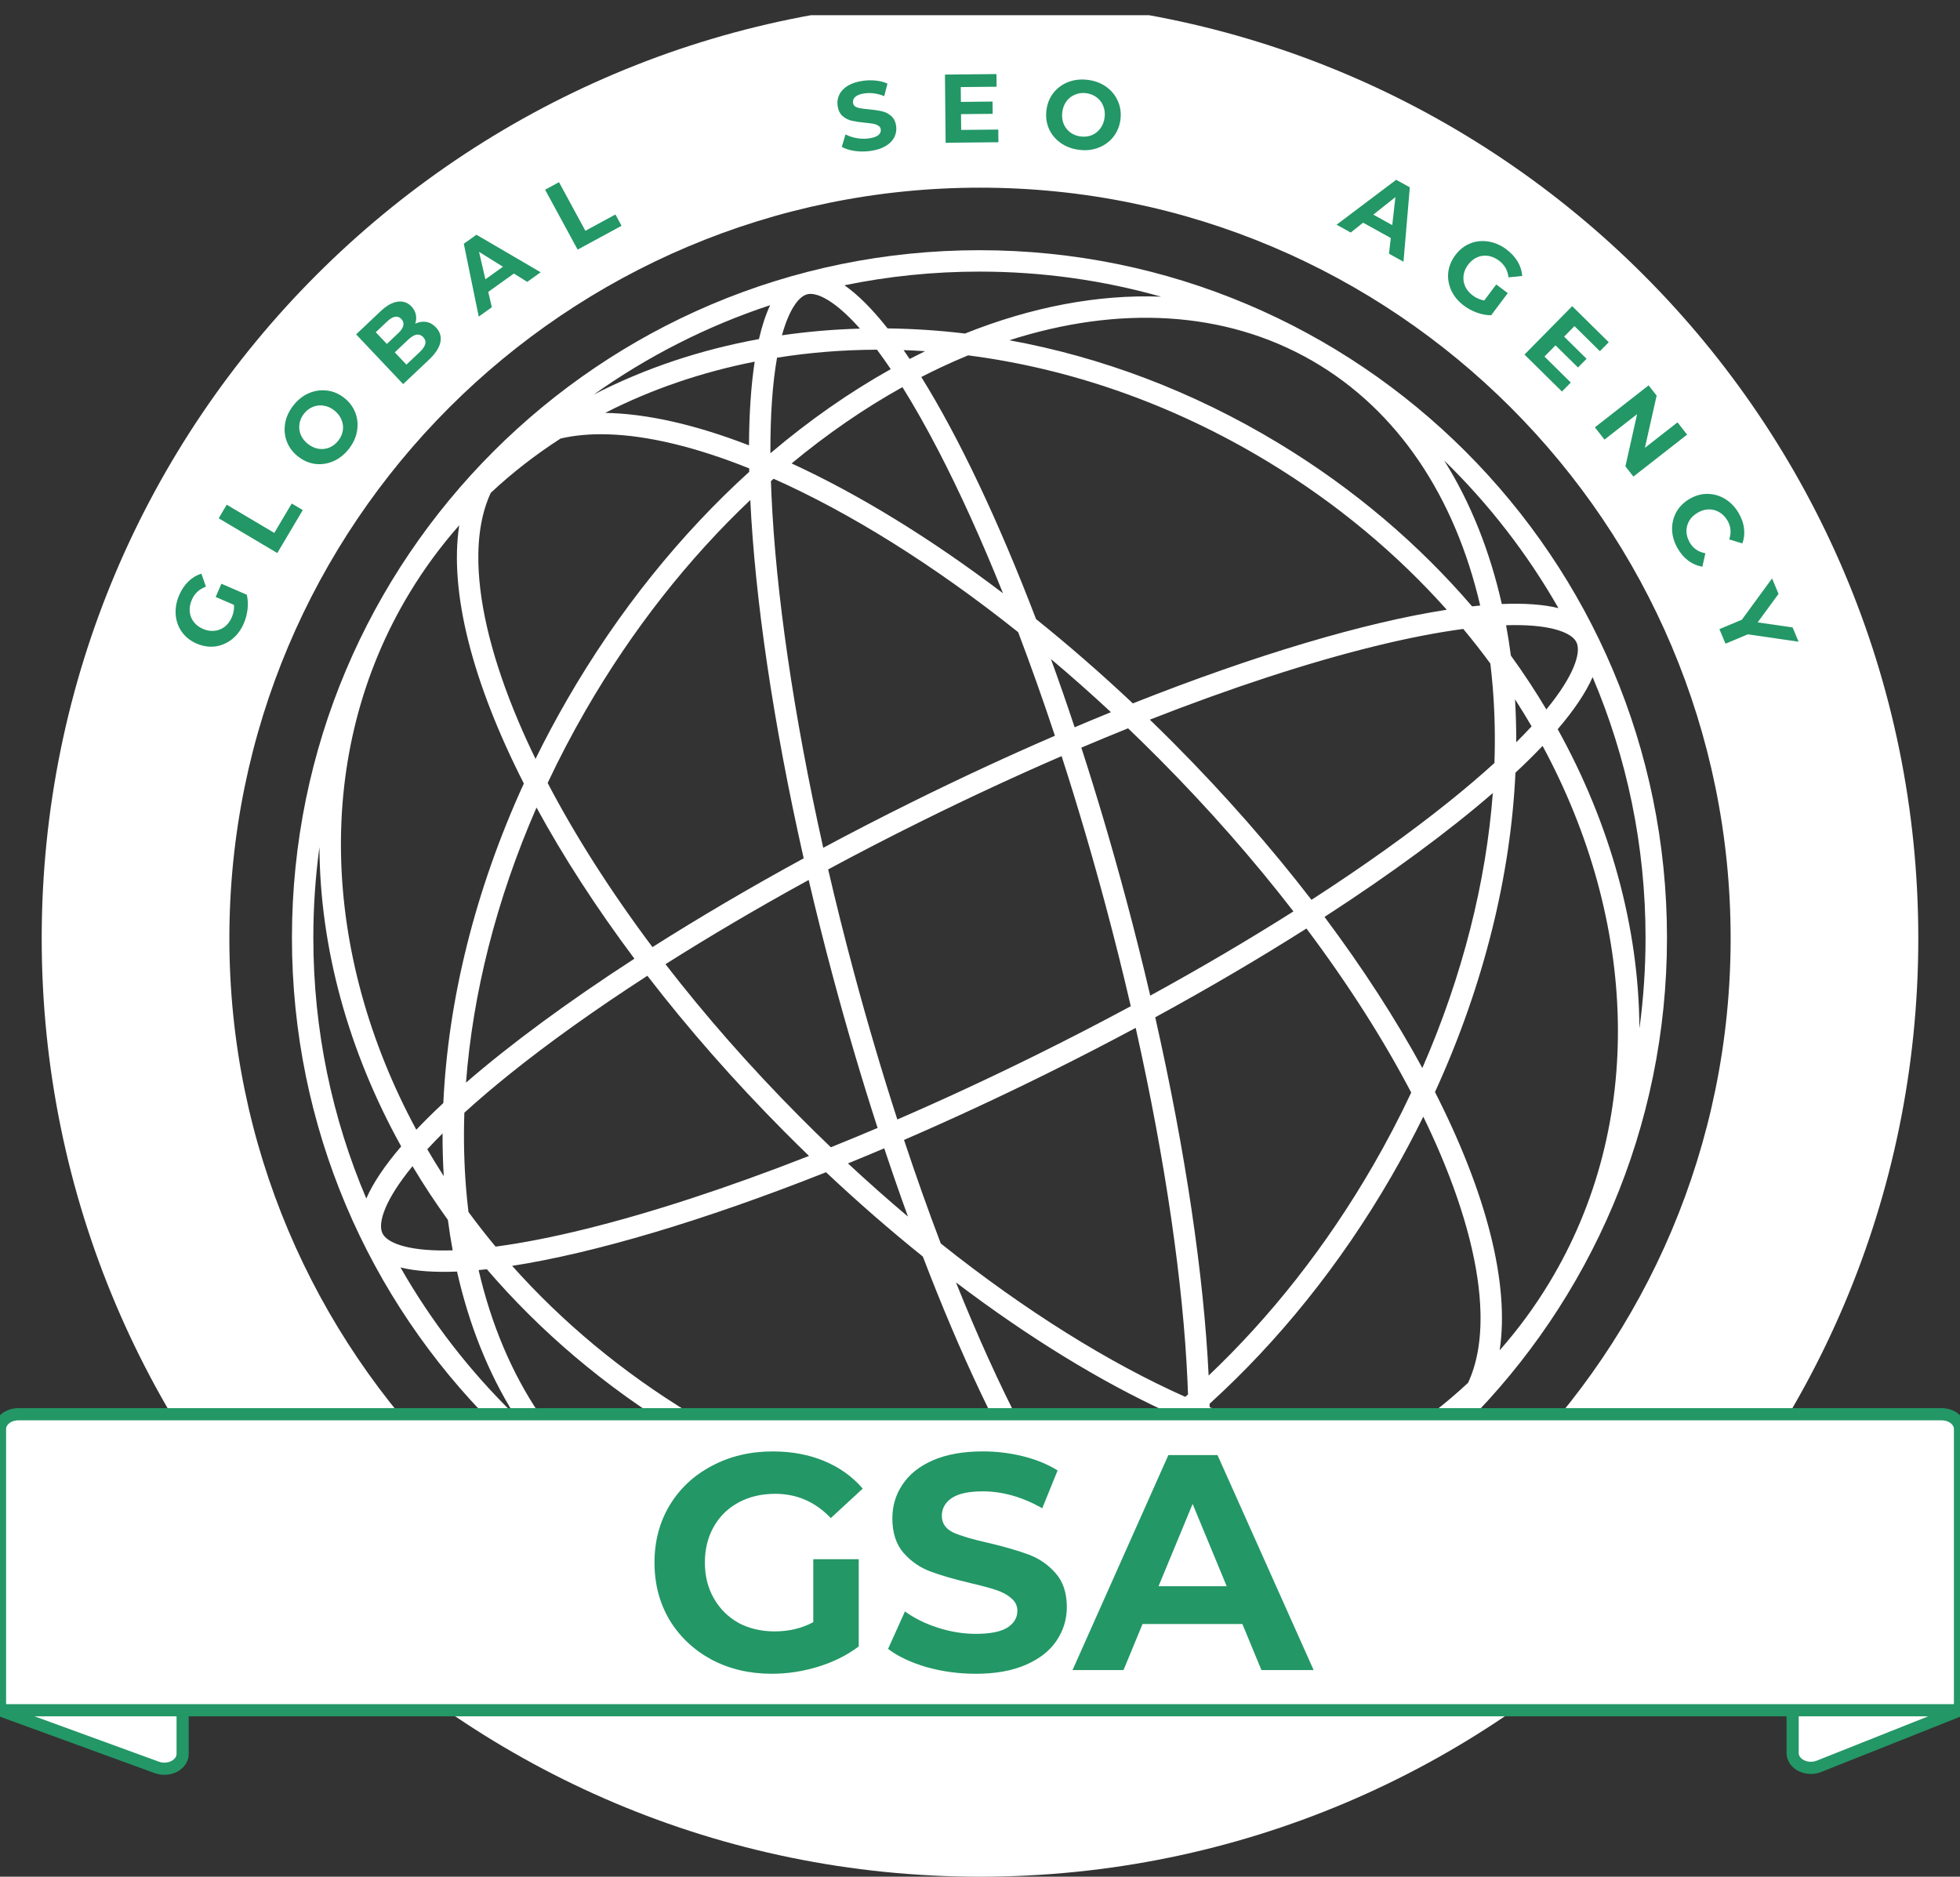 <svg width="94" height="90" xmlns="http://www.w3.org/2000/svg" fill="none">
 <rect width="100%" height="100%" fill="#333333" stroke="none"/>
 <defs>
  <clipPath id="clip0_2_2681">
   <rect id="svg_1" x="0" y="0.729" fill="white" height="299.244" width="299.244"/>
  </clipPath>
 </defs>
 <g>
  <title>Layer 1</title>
  <g id="svg_2" clip-path="url(#clip0_2_2681)">
   <path id="svg_3" fill="white" d="m53.443,76.264c-2.09,0.43 -4.254,0.656 -6.471,0.656c-3.014,0 -5.93,-0.417 -8.694,-1.197c3.037,0.114 6.224,-0.503 9.388,-1.772c1.245,0.15 2.484,0.231 3.71,0.246c0.722,0.915 1.416,1.613 2.067,2.067zm-2.836,-3.107c-0.342,-0.012 -0.685,-0.03 -1.029,-0.052c0.247,-0.12 0.494,-0.244 0.74,-0.371c0.097,0.145 0.193,0.286 0.289,0.424zm2.095,1.03c0.052,0.059 0.104,0.117 0.156,0.173c0.593,0.646 1.11,1.063 1.539,1.289c0.422,0.223 0.685,0.227 0.844,0.184c0.159,-0.043 0.385,-0.177 0.639,-0.581c0.205,-0.326 0.398,-0.783 0.564,-1.385c-1.226,0.178 -2.476,0.285 -3.742,0.32zm3.979,-1.394c-1.561,0.249 -3.165,0.378 -4.795,0.384c-0.217,-0.29 -0.437,-0.601 -0.661,-0.933c1.974,-1.104 3.913,-2.456 5.774,-4.035c0.007,1.81 -0.101,3.352 -0.317,4.584zm0.866,0.893c-0.145,0.628 -0.323,1.172 -0.535,1.624c3.046,-1.007 5.889,-2.461 8.452,-4.283c-2.441,1.256 -5.11,2.147 -7.917,2.659zm7.372,-3.539c-2.215,1.131 -4.628,1.955 -7.167,2.455c0.174,-1.143 0.265,-2.49 0.272,-4.011c2.545,0.985 4.883,1.522 6.894,1.556zm5.491,-3.835c-1.034,0.967 -2.156,1.837 -3.352,2.606c-0.672,0.158 -1.432,0.226 -2.28,0.2c-1.92,-0.06 -4.212,-0.608 -6.763,-1.633l-0.004,-0.166c3.27,-2.969 6.264,-6.65 8.733,-10.927c0.543,-0.941 1.048,-1.889 1.516,-2.841c0.294,0.606 0.567,1.202 0.816,1.789c1.226,2.886 1.873,5.469 1.926,7.592c0.034,1.353 -0.173,2.478 -0.594,3.381zm8.216,-16.993c0.193,-1.421 0.293,-2.872 0.293,-4.347c0,-4.436 -0.904,-8.662 -2.539,-12.501c-0.325,0.745 -0.891,1.585 -1.674,2.498c2.533,4.57 3.893,9.512 3.919,14.35zm-4.645,-13.548c4.554,8.437 4.964,18.083 0.313,25.758c-0.701,1.158 -1.496,2.234 -2.372,3.227c0.487,-3.203 -0.642,-7.556 -3.101,-12.385c2.359,-5.157 3.632,-10.414 3.859,-15.316c0.472,-0.44 0.906,-0.869 1.301,-1.284zm0.181,-1.749c0.168,-0.205 0.323,-0.405 0.465,-0.599c0.517,-0.708 0.823,-1.298 0.961,-1.763c0.136,-0.458 0.087,-0.716 0.014,-0.864c-0.073,-0.148 -0.249,-0.343 -0.696,-0.512c-0.453,-0.172 -1.108,-0.286 -1.984,-0.304c-0.22,-0.005 -0.451,-0.003 -0.691,0.004c0.088,0.478 0.165,0.963 0.229,1.454c0.61,0.843 1.178,1.706 1.701,2.583zm-1.502,-0.484c0.276,0.428 0.541,0.86 0.795,1.295c-0.229,0.249 -0.475,0.503 -0.738,0.764c0.003,-0.695 -0.017,-1.382 -0.057,-2.06zm-2.482,-3.375c0.452,0.543 0.885,1.096 1.297,1.657c0.045,0.369 0.083,0.743 0.114,1.12c0.098,1.185 0.126,2.404 0.083,3.65c-0.65,0.592 -1.373,1.208 -2.166,1.845c-1.867,1.5 -4.093,3.092 -6.609,4.718c-1.929,-2.503 -4.13,-5.02 -6.571,-7.476c-0.392,-0.394 -0.786,-0.783 -1.181,-1.165c3.942,-1.544 7.575,-2.727 10.686,-3.497c1.613,-0.4 3.07,-0.684 4.345,-0.853zm-0.794,-0.922c-3.93,0.608 -9.173,2.161 -15.054,4.491c-1.537,-1.446 -3.091,-2.797 -4.642,-4.043c-1.813,-4.738 -3.71,-8.727 -5.503,-11.609c0.299,-0.154 0.599,-0.302 0.899,-0.444c0.448,-0.212 0.896,-0.41 1.344,-0.594c4.821,0.618 9.745,2.292 14.38,5.1c3.32,2.012 6.193,4.425 8.577,7.098zm1.215,-0.163c-2.543,-2.962 -5.649,-5.625 -9.26,-7.812c-4.155,-2.518 -8.557,-4.153 -12.931,-4.948c5.23,-1.679 10.337,-1.435 14.537,0.99c4.104,2.37 6.838,6.532 8.044,11.731c-0.128,0.012 -0.258,0.025 -0.39,0.04zm-24.319,-13.082c3.169,-1.269 6.361,-1.886 9.402,-1.769c-2.769,-0.783 -5.69,-1.202 -8.709,-1.202c-2.218,0 -4.384,0.226 -6.474,0.656c0.652,0.454 1.346,1.152 2.069,2.068c1.227,0.015 2.466,0.097 3.712,0.246zm-1.912,0.846c-0.344,-0.023 -0.688,-0.04 -1.031,-0.052c0.096,0.138 0.193,0.279 0.289,0.424c0.247,-0.128 0.494,-0.252 0.741,-0.372zm-3.126,-1.082c-0.052,-0.059 -0.103,-0.116 -0.154,-0.171c-0.593,-0.646 -1.111,-1.063 -1.539,-1.289c-0.422,-0.223 -0.685,-0.227 -0.844,-0.184c-0.159,0.043 -0.385,0.177 -0.639,0.581c-0.204,0.325 -0.398,0.782 -0.564,1.383c1.226,-0.178 2.475,-0.285 3.74,-0.32zm-3.977,1.394c1.561,-0.249 3.164,-0.378 4.794,-0.384c0.217,0.29 0.437,0.601 0.661,0.933c-1.974,1.104 -3.912,2.455 -5.772,4.034c-0.007,-1.81 0.101,-3.351 0.318,-4.583zm-0.866,-0.893c0.145,-0.629 0.324,-1.174 0.537,-1.626c-3.049,1.008 -5.894,2.463 -8.459,4.287c2.442,-1.258 5.113,-2.149 7.922,-2.661zm-7.375,3.54c2.216,-1.132 4.63,-1.956 7.17,-2.457c-0.175,1.143 -0.265,2.491 -0.273,4.013c-2.546,-0.986 -4.886,-1.522 -6.897,-1.556zm-5.487,3.833c1.033,-0.966 2.153,-1.834 3.347,-2.603c0.673,-0.158 1.433,-0.227 2.283,-0.201c1.92,0.06 4.212,0.608 6.763,1.633l0.004,0.163c-3.272,2.969 -6.267,6.652 -8.737,10.931c-0.542,0.939 -1.047,1.886 -1.514,2.837c-0.294,-0.605 -0.566,-1.2 -0.814,-1.786c-1.226,-2.886 -1.873,-5.469 -1.926,-7.592c-0.034,-1.354 0.174,-2.48 0.595,-3.384zm-8.218,16.997c-0.193,1.42 -0.292,2.869 -0.292,4.341c0,4.438 0.905,8.664 2.54,12.504c0.324,-0.745 0.89,-1.585 1.673,-2.498c-2.533,-4.569 -3.893,-9.511 -3.92,-14.348zm4.646,13.546c-4.554,-8.437 -4.965,-18.084 -0.314,-25.759c0.702,-1.158 1.496,-2.234 2.373,-3.227c-0.488,3.203 0.64,7.555 3.099,12.383c-2.36,5.159 -3.635,10.419 -3.861,15.323c-0.47,0.439 -0.903,0.866 -1.296,1.28zm-0.181,1.749c-0.168,0.204 -0.322,0.404 -0.464,0.597c-0.517,0.708 -0.823,1.298 -0.961,1.763c-0.136,0.458 -0.087,0.716 -0.014,0.864c0.073,0.148 0.249,0.343 0.696,0.512c0.453,0.172 1.108,0.286 1.984,0.304c0.218,0.005 0.446,0.003 0.685,-0.004c-0.089,-0.48 -0.165,-0.967 -0.23,-1.46c-0.608,-0.841 -1.174,-1.701 -1.696,-2.575zm1.498,0.477c-0.274,-0.425 -0.538,-0.855 -0.79,-1.288c0.228,-0.247 0.473,-0.501 0.733,-0.76c-0.003,0.692 0.017,1.375 0.057,2.048zm2.486,3.381c-0.454,-0.545 -0.887,-1.099 -1.301,-1.663c-0.044,-0.367 -0.082,-0.738 -0.113,-1.113c-0.097,-1.184 -0.126,-2.402 -0.084,-3.646c0.651,-0.593 1.377,-1.212 2.172,-1.851c1.866,-1.499 4.091,-3.091 6.606,-4.716c1.929,2.503 4.13,5.02 6.571,7.476c0.392,0.394 0.785,0.782 1.18,1.164c-3.941,1.544 -7.572,2.725 -10.683,3.496c-1.615,0.4 -3.072,0.684 -4.348,0.853zm-0.42,1.084c-0.133,0.015 -0.264,0.028 -0.394,0.04c1.206,5.2 3.939,9.363 8.044,11.733c4.201,2.425 9.31,2.669 14.542,0.988c-4.374,-0.795 -8.777,-2.431 -12.932,-4.949c-3.611,-2.188 -6.717,-4.85 -9.26,-7.813zm24.172,12.036c-4.821,-0.618 -9.745,-2.292 -14.381,-5.1c-3.32,-2.012 -6.193,-4.425 -8.577,-7.098c3.929,-0.608 9.172,-2.16 15.054,-4.49c1.537,1.447 3.091,2.797 4.643,4.044c1.813,4.737 3.709,8.726 5.502,11.608c-0.3,0.154 -0.601,0.303 -0.902,0.445c-0.446,0.211 -0.893,0.408 -1.339,0.592zm-25.601,-11.924c0.57,2.53 1.49,4.849 2.752,6.865c-2.133,-2.08 -3.976,-4.456 -5.463,-7.062c0.725,0.178 1.637,0.241 2.711,0.197zm8.507,-15.004c-3.197,2.071 -5.937,4.09 -8.077,5.944c0.322,-4.239 1.437,-8.74 3.382,-13.193c1.276,2.344 2.852,4.785 4.695,7.249zm0.866,-0.555c-2.018,-2.692 -3.707,-5.349 -5.027,-7.872c0.549,-1.167 1.156,-2.328 1.82,-3.479c2.258,-3.911 4.958,-7.303 7.898,-10.09c0.228,4.731 1.092,10.678 2.561,17.182c-2.593,1.414 -5.025,2.846 -7.252,4.258zm17.538,-15.105c-4.061,-3.237 -8.087,-5.736 -11.728,-7.356c-0.043,0.038 -0.086,0.076 -0.129,0.114c0.007,0.218 0.016,0.44 0.026,0.665c0.207,4.623 1.042,10.48 2.483,16.918c1.382,-0.74 2.806,-1.475 4.267,-2.198c2.325,-1.151 4.617,-2.213 6.844,-3.175c-0.574,-1.73 -1.164,-3.39 -1.763,-4.966zm-5.55,-11.75c-1.81,1.007 -3.594,2.232 -5.316,3.658c3.195,1.47 6.645,3.576 10.138,6.226c-1.029,-2.564 -2.076,-4.87 -3.106,-6.854c-0.584,-1.125 -1.159,-2.138 -1.716,-3.03zm20.242,25.407c3.195,-2.069 5.933,-4.087 8.073,-5.941c-0.322,4.237 -1.437,8.735 -3.38,13.186c-1.276,-2.343 -2.851,-4.783 -4.693,-7.246zm-0.866,0.555c2.018,2.691 3.706,5.347 5.025,7.869c-0.549,1.168 -1.157,2.331 -1.822,3.483c-2.257,3.909 -4.956,7.301 -7.894,10.086c-0.228,-4.731 -1.092,-10.677 -2.561,-17.18c2.593,-1.414 5.025,-2.845 7.252,-4.258zm-16.809,16.971c3.492,2.649 6.941,4.755 10.136,6.225c-1.721,1.426 -3.505,2.651 -5.315,3.658c-0.557,-0.891 -1.131,-1.903 -1.715,-3.029c-1.03,-1.984 -2.077,-4.29 -3.106,-6.854zm-0.729,-1.866c4.061,3.236 8.085,5.735 11.727,7.356c0.044,-0.038 0.087,-0.077 0.131,-0.115c-0.007,-0.218 -0.016,-0.439 -0.026,-0.663c-0.207,-4.623 -1.042,-10.481 -2.483,-16.918c-1.381,0.74 -2.805,1.474 -4.265,2.197c-2.326,1.152 -4.619,2.213 -6.846,3.177c0.574,1.73 1.164,3.391 1.763,4.967zm24.144,-37.548c1.268,2.02 2.191,4.345 2.763,6.882c1.076,-0.045 1.99,0.018 2.716,0.196c-1.491,-2.612 -3.339,-4.994 -5.479,-7.078zm-14.097,25.662c2.452,-1.344 4.754,-2.701 6.867,-4.039c-1.887,-2.442 -4.04,-4.902 -6.431,-7.308c-0.498,-0.501 -0.998,-0.992 -1.5,-1.472c-0.738,0.297 -1.485,0.606 -2.241,0.927c0.748,2.308 1.465,4.73 2.137,7.237c0.422,1.574 0.811,3.128 1.168,4.654zm-4.252,-11.486c-2.181,0.945 -4.428,1.986 -6.709,3.116c-1.54,0.762 -3.038,1.537 -4.486,2.317c0.371,1.603 0.779,3.238 1.224,4.897c0.659,2.459 1.361,4.834 2.093,7.096c2.182,-0.945 4.429,-1.987 6.712,-3.117c1.539,-0.762 3.036,-1.536 4.484,-2.315c-0.371,-1.602 -0.779,-3.238 -1.224,-4.896c-0.659,-2.459 -1.362,-4.835 -2.093,-7.097zm0.626,-1.384c0.586,-0.248 1.166,-0.489 1.741,-0.723c-0.956,-0.889 -1.916,-1.739 -2.878,-2.549c0.384,1.06 0.764,2.151 1.136,3.272zm-12.756,7.324c-2.452,1.344 -4.754,2.701 -6.867,4.039c1.887,2.442 4.04,4.902 6.431,7.308c0.498,0.501 0.998,0.991 1.5,1.471c0.738,-0.297 1.486,-0.606 2.242,-0.927c-0.748,-2.308 -1.465,-4.73 -2.137,-7.236c-0.422,-1.574 -0.811,-3.129 -1.168,-4.655zm3.626,12.869c-0.586,0.248 -1.167,0.489 -1.742,0.723c0.956,0.889 1.917,1.74 2.878,2.55c-0.385,-1.06 -0.764,-2.152 -1.137,-3.273zm27.875,13.223c5.97,-5.967 9.663,-14.213 9.663,-23.321c0,-18.21 -14.762,-32.973 -32.973,-32.973c-18.21,0 -32.973,14.762 -32.973,32.973c0,18.21 14.762,32.973 32.973,32.973c9.033,0 17.217,-3.632 23.173,-9.516c0.023,-0.022 0.046,-0.045 0.069,-0.068c0.023,-0.023 0.045,-0.045 0.068,-0.069z" clip-rule="evenodd" fill-rule="evenodd"/>
   <path id="svg_4" fill="white" d="m92,45c0,24.853 -20.147,45 -45,45c-24.853,0 -45,-20.147 -45,-45c0,-24.853 20.147,-45 45,-45c24.853,0 45,20.147 45,45zm-81,0c0,19.882 16.118,36 36,36c19.882,0 36,-16.118 36,-36c0,-19.882 -16.118,-36 -36,-36c-19.882,0 -36,16.118 -36,36z"/>
   <path id="svg_5" fill="white" d="m94,82.016l0,-13.484c0,-0.188 -0.092,-0.369 -0.257,-0.502c-0.164,-0.133 -0.387,-0.208 -0.619,-0.208l-92.248,0c-0.232,0 -0.455,0.075 -0.619,0.208c-0.164,0.133 -0.257,0.314 -0.257,0.502l0,13.484l8.758,0l77.214,0l8.028,0z"/>
   <path id="svg_6" fill="white" d="m94,82.016l-8.028,0l0,2.053c-0,0.121 0.037,0.239 0.109,0.345c0.072,0.105 0.176,0.195 0.302,0.258c0.126,0.064 0.27,0.101 0.419,0.107c0.149,0.006 0.297,-0.018 0.43,-0.071l6.767,-2.692z"/>
   <path id="svg_7" fill="white" d="m8.758,82.016l-8.758,0l7.523,2.744c0.134,0.049 0.28,0.069 0.426,0.06c0.146,-0.009 0.287,-0.048 0.409,-0.112c0.123,-0.065 0.224,-0.153 0.294,-0.257c0.07,-0.104 0.106,-0.221 0.106,-0.339l0,-2.096z"/>
   <path id="svg_8" stroke-width="0.584" stroke="#239766" d="m94,82.016l0,-13.484c0,-0.188 -0.092,-0.369 -0.257,-0.502c-0.164,-0.133 -0.387,-0.208 -0.619,-0.208l-92.248,0c-0.232,0 -0.455,0.075 -0.619,0.208c-0.164,0.133 -0.257,0.314 -0.257,0.502l0,13.484m94,0l-94,0m94,0l-6.767,2.692c-0.134,0.053 -0.282,0.078 -0.43,0.071c-0.149,-0.006 -0.293,-0.043 -0.419,-0.107c-0.126,-0.064 -0.23,-0.153 -0.302,-0.258c-0.072,-0.105 -0.11,-0.224 -0.109,-0.345l0,-2.053m8.028,0l-8.028,0m-85.972,0l8.758,0m-8.758,0l7.523,2.744c0.134,0.049 0.28,0.069 0.426,0.06c0.146,-0.009 0.287,-0.048 0.409,-0.112c0.123,-0.065 0.224,-0.153 0.294,-0.257c0.07,-0.104 0.106,-0.221 0.106,-0.339l0,-2.096m77.214,0l-77.214,0"/>
   <path id="svg_9" fill="#239766" d="m10.344,28.628l0.275,-0.634l1.217,0.528c0.052,0.216 0.064,0.446 0.037,0.688c-0.027,0.243 -0.088,0.473 -0.182,0.69c-0.135,0.311 -0.322,0.563 -0.562,0.754c-0.242,0.19 -0.511,0.306 -0.808,0.347c-0.298,0.037 -0.595,-0.009 -0.892,-0.138c-0.297,-0.129 -0.532,-0.314 -0.706,-0.556c-0.175,-0.246 -0.274,-0.523 -0.296,-0.831c-0.025,-0.31 0.031,-0.622 0.167,-0.936c0.114,-0.263 0.262,-0.482 0.444,-0.658c0.182,-0.176 0.388,-0.3 0.62,-0.372l0.218,0.624c-0.319,0.116 -0.544,0.326 -0.675,0.628c-0.083,0.191 -0.117,0.379 -0.102,0.562c0.015,0.183 0.078,0.348 0.188,0.494c0.11,0.146 0.259,0.26 0.447,0.342c0.186,0.081 0.369,0.111 0.551,0.092c0.182,-0.02 0.345,-0.084 0.491,-0.194c0.144,-0.114 0.258,-0.265 0.34,-0.453c0.087,-0.2 0.122,-0.398 0.106,-0.596l-0.878,-0.381z"/>
   <path id="svg_10" fill="#239766" d="m10.488,24.855l0.386,-0.651l2.281,1.353l0.836,-1.41l0.53,0.314l-1.222,2.061l-2.812,-1.667z"/>
   <path id="svg_11" fill="#239766" d="m16.726,21.535c-0.211,0.266 -0.458,0.461 -0.743,0.585c-0.283,0.122 -0.573,0.164 -0.87,0.128c-0.297,-0.041 -0.572,-0.161 -0.823,-0.36c-0.252,-0.199 -0.43,-0.438 -0.535,-0.716c-0.106,-0.282 -0.132,-0.575 -0.079,-0.878c0.055,-0.306 0.188,-0.592 0.399,-0.858c0.211,-0.266 0.457,-0.46 0.74,-0.581c0.283,-0.121 0.574,-0.163 0.873,-0.125c0.297,0.036 0.571,0.154 0.822,0.353c0.252,0.199 0.43,0.44 0.536,0.722c0.104,0.281 0.129,0.572 0.075,0.876c-0.053,0.303 -0.185,0.588 -0.396,0.854zm-0.505,-0.4c0.12,-0.151 0.194,-0.315 0.222,-0.491c0.026,-0.178 0.004,-0.351 -0.067,-0.517c-0.069,-0.169 -0.182,-0.317 -0.341,-0.443c-0.159,-0.126 -0.328,-0.202 -0.509,-0.23c-0.179,-0.03 -0.35,-0.011 -0.515,0.057c-0.167,0.066 -0.311,0.175 -0.431,0.326c-0.12,0.151 -0.193,0.316 -0.218,0.494c-0.028,0.176 -0.008,0.349 0.06,0.518c0.07,0.167 0.185,0.313 0.344,0.439c0.159,0.126 0.327,0.203 0.506,0.234c0.181,0.028 0.355,0.009 0.522,-0.057c0.165,-0.068 0.307,-0.178 0.427,-0.329z"/>
   <path id="svg_12" fill="#239766" d="m19.914,15.524c0.177,-0.086 0.353,-0.114 0.527,-0.085c0.172,0.027 0.328,0.114 0.467,0.262c0.198,0.209 0.268,0.448 0.212,0.716c-0.056,0.264 -0.24,0.543 -0.551,0.837l-1.234,1.167l-2.256,-2.386l1.166,-1.102c0.291,-0.275 0.566,-0.43 0.826,-0.465c0.262,-0.037 0.483,0.04 0.664,0.231c0.11,0.116 0.179,0.246 0.208,0.391c0.031,0.142 0.022,0.287 -0.029,0.434zm-1.893,0.408l0.532,0.563l0.549,-0.519c0.136,-0.129 0.217,-0.251 0.242,-0.365c0.025,-0.114 -0.006,-0.218 -0.094,-0.311c-0.088,-0.093 -0.189,-0.129 -0.302,-0.108c-0.116,0.019 -0.242,0.093 -0.378,0.222l-0.549,0.519zm2.114,0.946c0.145,-0.138 0.232,-0.265 0.26,-0.381c0.03,-0.119 -0.002,-0.228 -0.097,-0.328c-0.187,-0.198 -0.427,-0.158 -0.72,0.119l-0.644,0.609l0.557,0.59l0.644,-0.609z"/>
   <path id="svg_13" fill="#239766" d="m24.646,13.118l-1.23,0.88l0.172,0.735l-0.628,0.45l-0.716,-3.493l0.605,-0.433l3.08,1.8l-0.643,0.461l-0.641,-0.4zm-0.526,-0.327l-1.146,-0.713l0.306,1.315l0.84,-0.601z"/>
   <path id="svg_14" fill="#239766" d="m26.144,9.097l0.665,-0.361l1.265,2.332l1.441,-0.782l0.294,0.542l-2.106,1.143l-1.56,-2.873z"/>
   <path id="svg_15" fill="#239766" d="m41.742,7.24c-0.256,0.035 -0.509,0.035 -0.759,-0.001c-0.247,-0.039 -0.451,-0.104 -0.611,-0.195l0.178,-0.599c0.153,0.083 0.329,0.142 0.528,0.178c0.2,0.036 0.395,0.041 0.586,0.015c0.213,-0.029 0.366,-0.081 0.46,-0.157c0.093,-0.079 0.132,-0.17 0.118,-0.275c-0.01,-0.077 -0.05,-0.136 -0.118,-0.177c-0.066,-0.044 -0.148,-0.076 -0.248,-0.094c-0.097,-0.018 -0.228,-0.035 -0.393,-0.05c-0.255,-0.025 -0.465,-0.056 -0.63,-0.094c-0.165,-0.037 -0.314,-0.113 -0.446,-0.227c-0.129,-0.115 -0.208,-0.28 -0.237,-0.496c-0.025,-0.188 0.002,-0.365 0.084,-0.53c0.081,-0.168 0.217,-0.311 0.409,-0.428c0.195,-0.117 0.44,-0.196 0.736,-0.236c0.207,-0.028 0.412,-0.031 0.616,-0.008c0.204,0.023 0.387,0.07 0.547,0.143l-0.154,0.601c-0.322,-0.129 -0.633,-0.173 -0.932,-0.133c-0.21,0.028 -0.361,0.084 -0.454,0.165c-0.09,0.081 -0.127,0.177 -0.112,0.288c0.015,0.111 0.083,0.187 0.205,0.227c0.124,0.037 0.309,0.065 0.553,0.085c0.255,0.025 0.465,0.056 0.63,0.094c0.165,0.037 0.312,0.112 0.44,0.223c0.131,0.111 0.212,0.275 0.241,0.49c0.025,0.185 -0.004,0.362 -0.088,0.53c-0.081,0.165 -0.219,0.306 -0.414,0.424c-0.195,0.117 -0.44,0.196 -0.736,0.236z"/>
   <path id="svg_16" fill="#239766" d="m47.877,6.214l0.006,0.607l-2.531,0.025l-0.033,-3.269l2.471,-0.025l0.006,0.607l-1.719,0.017l0.007,0.71l1.518,-0.015l0.006,0.588l-1.518,0.015l0.007,0.757l1.779,-0.018z"/>
   <path id="svg_17" fill="#239766" d="m51.752,7.185c-0.337,-0.042 -0.632,-0.152 -0.886,-0.332c-0.251,-0.179 -0.438,-0.404 -0.56,-0.677c-0.119,-0.275 -0.159,-0.572 -0.12,-0.89c0.04,-0.318 0.151,-0.595 0.334,-0.829c0.186,-0.237 0.423,-0.412 0.71,-0.523c0.29,-0.111 0.603,-0.146 0.94,-0.104c0.337,0.042 0.631,0.152 0.881,0.331c0.251,0.179 0.437,0.406 0.56,0.682c0.123,0.273 0.165,0.568 0.125,0.886c-0.04,0.318 -0.153,0.596 -0.339,0.833c-0.186,0.234 -0.422,0.407 -0.709,0.519c-0.287,0.112 -0.599,0.147 -0.935,0.105zm0.08,-0.64c0.192,0.024 0.37,0.002 0.535,-0.065c0.166,-0.07 0.301,-0.179 0.408,-0.326c0.109,-0.146 0.176,-0.32 0.201,-0.521c0.025,-0.201 0.003,-0.386 -0.067,-0.554c-0.067,-0.168 -0.172,-0.305 -0.316,-0.411c-0.143,-0.109 -0.311,-0.175 -0.502,-0.199c-0.192,-0.024 -0.37,-0.001 -0.536,0.07c-0.165,0.067 -0.302,0.174 -0.412,0.321c-0.106,0.147 -0.172,0.321 -0.197,0.521c-0.025,0.201 -0.004,0.386 0.063,0.554c0.07,0.169 0.177,0.307 0.32,0.416c0.144,0.106 0.311,0.171 0.503,0.194z"/>
   <path id="svg_18" fill="#239766" d="m66.701,11.414l-1.328,-0.735l-0.593,0.473l-0.678,-0.376l2.858,-2.154l0.654,0.362l-0.304,3.568l-0.695,-0.385l0.086,-0.753zm0.07,-0.618l0.153,-1.346l-1.06,0.844l0.907,0.502z"/>
   <path id="svg_19" fill="#239766" d="m71.759,13.642l0.553,0.415l-0.796,1.061c-0.222,0.001 -0.448,-0.041 -0.678,-0.123c-0.23,-0.083 -0.439,-0.195 -0.629,-0.337c-0.272,-0.204 -0.473,-0.444 -0.603,-0.721c-0.129,-0.28 -0.179,-0.568 -0.15,-0.866c0.033,-0.298 0.147,-0.577 0.341,-0.836c0.194,-0.259 0.429,-0.445 0.704,-0.558c0.28,-0.113 0.572,-0.145 0.877,-0.095c0.307,0.047 0.598,0.174 0.871,0.379c0.229,0.172 0.408,0.366 0.537,0.584c0.129,0.217 0.202,0.447 0.219,0.689l-0.658,0.067c-0.039,-0.337 -0.191,-0.604 -0.455,-0.802c-0.167,-0.125 -0.341,-0.201 -0.523,-0.229c-0.182,-0.027 -0.356,-0.005 -0.524,0.068c-0.168,0.073 -0.313,0.192 -0.436,0.356c-0.121,0.162 -0.194,0.333 -0.217,0.515c-0.023,0.181 0.002,0.356 0.075,0.523c0.077,0.167 0.198,0.312 0.362,0.435c0.174,0.131 0.359,0.211 0.555,0.241l0.575,-0.766z"/>
   <path id="svg_20" fill="#239766" d="m75.335,18.345l-0.425,0.431l-1.797,-1.772l2.288,-2.321l1.754,1.729l-0.425,0.431l-1.22,-1.203l-0.497,0.504l1.078,1.062l-0.412,0.418l-1.078,-1.062l-0.53,0.537l1.263,1.246z"/>
   <path id="svg_21" fill="#239766" d="m80.913,20.842l-2.576,2.013l-0.383,-0.489l0.56,-2.506l-1.564,1.222l-0.46,-0.589l2.576,-2.013l0.385,0.493l-0.563,2.503l1.564,-1.222l0.46,0.589z"/>
   <path id="svg_22" fill="#239766" d="m80.462,26.304c-0.168,-0.288 -0.258,-0.585 -0.27,-0.891c-0.008,-0.305 0.059,-0.589 0.201,-0.852c0.147,-0.262 0.36,-0.474 0.64,-0.637c0.28,-0.163 0.569,-0.242 0.866,-0.239c0.302,0.005 0.582,0.087 0.84,0.246c0.263,0.161 0.479,0.386 0.648,0.677c0.142,0.245 0.228,0.491 0.256,0.737c0.03,0.249 0.003,0.488 -0.08,0.717l-0.632,-0.194c0.11,-0.32 0.082,-0.621 -0.082,-0.903c-0.102,-0.175 -0.232,-0.308 -0.39,-0.4c-0.155,-0.093 -0.324,-0.139 -0.507,-0.137c-0.181,0.004 -0.359,0.058 -0.534,0.159c-0.175,0.102 -0.309,0.23 -0.403,0.385c-0.092,0.158 -0.137,0.328 -0.135,0.511c0.004,0.181 0.058,0.359 0.159,0.534c0.164,0.283 0.414,0.454 0.749,0.515l-0.143,0.645c-0.242,-0.039 -0.465,-0.133 -0.667,-0.282c-0.202,-0.149 -0.374,-0.346 -0.517,-0.591z"/>
   <path id="svg_23" fill="#239766" d="m83.822,30.421l-1.068,0.448l-0.293,-0.698l1.077,-0.452l1.448,-1.98l0.311,0.741l-1.002,1.367l1.677,0.243l0.287,0.685l-2.438,-0.355z"/>
   <path id="svg_24" fill="#239766" d="m39.004,74.774l2.18,0l0,4.183c-0.56,0.422 -1.208,0.746 -1.944,0.972c-0.736,0.226 -1.478,0.339 -2.224,0.339c-1.07,0 -2.033,-0.226 -2.887,-0.677c-0.854,-0.462 -1.527,-1.095 -2.018,-1.9c-0.481,-0.815 -0.722,-1.733 -0.722,-2.754c0,-1.021 0.24,-1.934 0.722,-2.74c0.491,-0.815 1.169,-1.448 2.033,-1.9c0.864,-0.462 1.836,-0.692 2.916,-0.692c0.903,0 1.723,0.152 2.46,0.457c0.737,0.304 1.355,0.746 1.856,1.326l-1.532,1.414c-0.736,-0.776 -1.625,-1.164 -2.666,-1.164c-0.658,0 -1.242,0.137 -1.753,0.412c-0.511,0.275 -0.908,0.663 -1.193,1.164c-0.285,0.501 -0.427,1.075 -0.427,1.723c0,0.638 0.142,1.208 0.427,1.709c0.285,0.501 0.678,0.894 1.178,1.178c0.511,0.275 1.09,0.412 1.738,0.412c0.687,0 1.306,-0.147 1.856,-0.442l0,-3.019z"/>
   <path id="svg_25" fill="#239766" d="m46.788,80.268c-0.815,0 -1.605,-0.108 -2.371,-0.324c-0.756,-0.226 -1.365,-0.516 -1.826,-0.869l0.81,-1.797c0.442,0.324 0.967,0.584 1.576,0.781c0.609,0.196 1.218,0.295 1.827,0.295c0.677,0 1.178,-0.098 1.502,-0.295c0.324,-0.206 0.486,-0.476 0.486,-0.81c0,-0.245 -0.098,-0.447 -0.295,-0.604c-0.186,-0.167 -0.432,-0.299 -0.736,-0.398c-0.295,-0.098 -0.697,-0.206 -1.208,-0.324c-0.786,-0.187 -1.429,-0.373 -1.93,-0.56c-0.501,-0.187 -0.933,-0.486 -1.296,-0.898c-0.353,-0.412 -0.53,-0.962 -0.53,-1.65c0,-0.599 0.162,-1.139 0.486,-1.62c0.324,-0.491 0.81,-0.879 1.458,-1.164c0.658,-0.285 1.458,-0.427 2.401,-0.427c0.658,0 1.301,0.079 1.93,0.236c0.628,0.157 1.178,0.383 1.65,0.678l-0.736,1.812c-0.953,-0.54 -1.905,-0.81 -2.857,-0.81c-0.668,0 -1.164,0.108 -1.488,0.324c-0.314,0.216 -0.471,0.501 -0.471,0.854c0,0.353 0.182,0.619 0.545,0.795c0.373,0.167 0.938,0.334 1.694,0.501c0.785,0.187 1.429,0.373 1.929,0.56c0.501,0.186 0.928,0.481 1.281,0.884c0.363,0.403 0.545,0.948 0.545,1.635c0,0.589 -0.167,1.129 -0.501,1.62c-0.324,0.481 -0.815,0.864 -1.473,1.149c-0.658,0.285 -1.458,0.427 -2.401,0.427z"/>
   <path id="svg_26" fill="#239766" d="m59.583,77.882l-4.787,0l-0.913,2.209l-2.445,0l4.596,-10.31l2.357,0l4.61,10.31l-2.504,0l-0.913,-2.209zm-0.751,-1.812l-1.635,-3.947l-1.635,3.947l3.27,0z"/>
  </g>
 </g>
</svg>